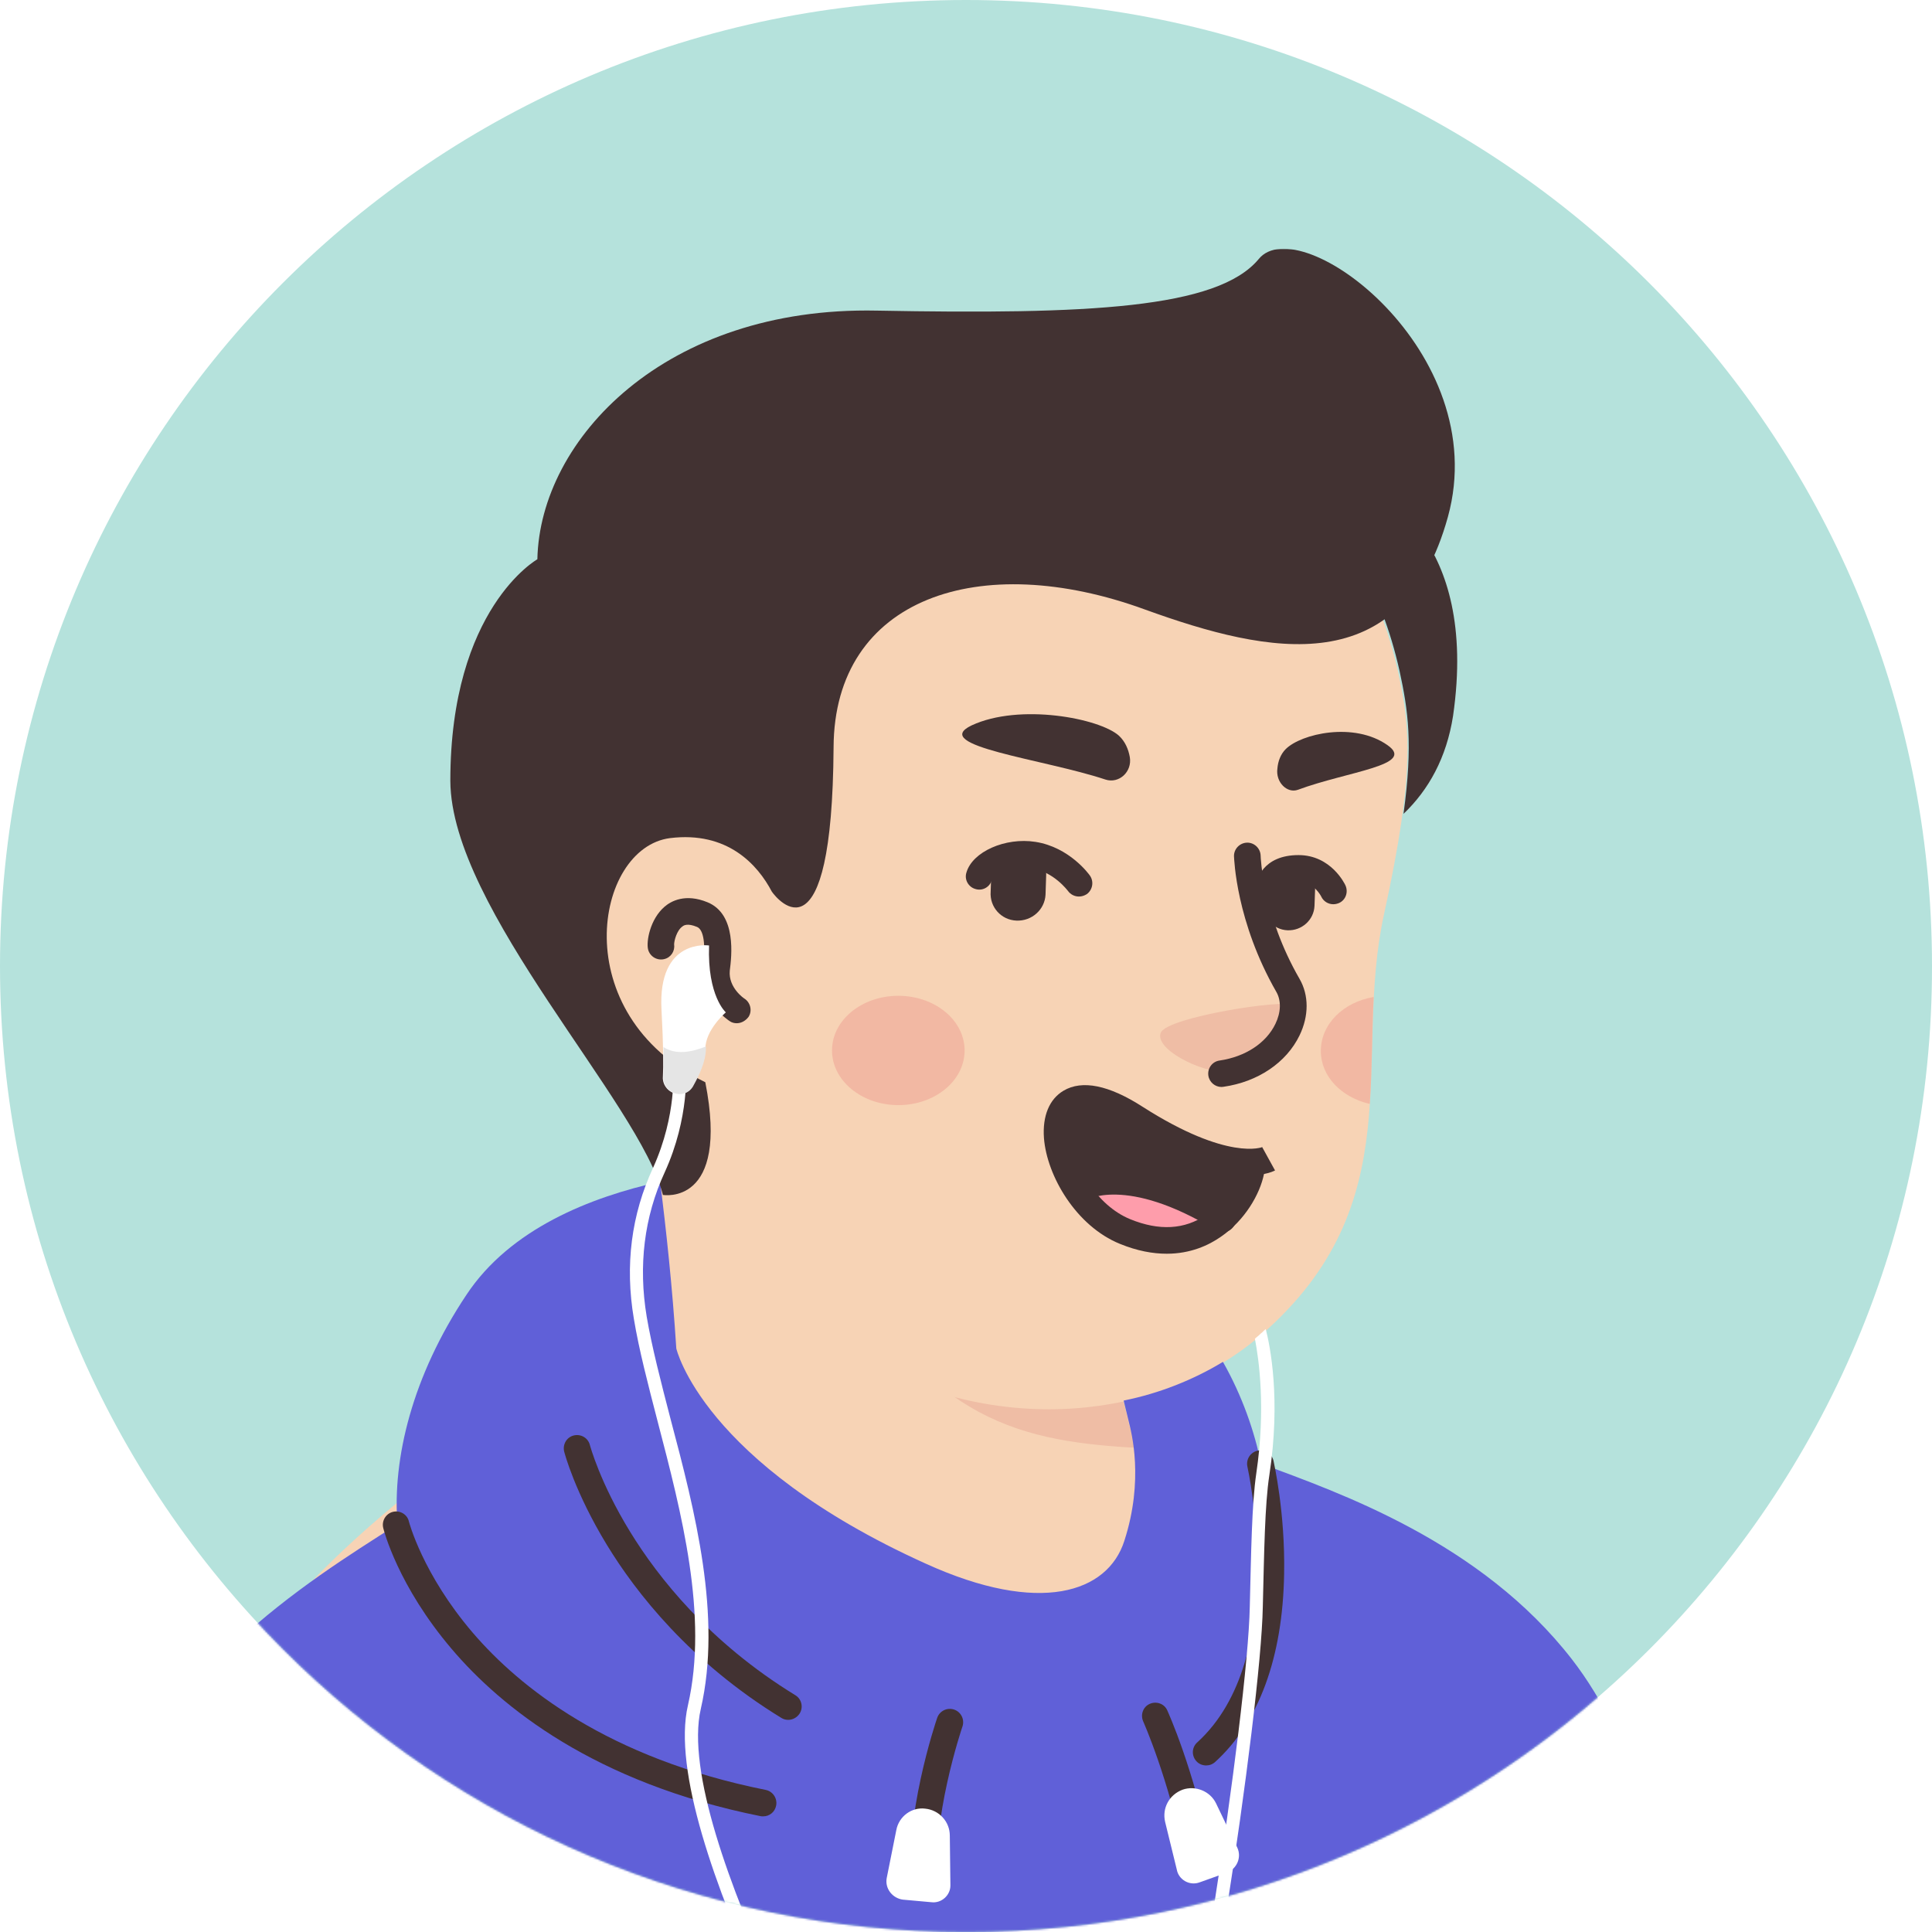 <?xml version="1.0" encoding="utf-8"?>
<!-- Generator: Adobe Illustrator 24.3.0, SVG Export Plug-In . SVG Version: 6.00 Build 0)  -->
<svg version="1.1" id="Layer_1" xmlns="http://www.w3.org/2000/svg" xmlns:xlink="http://www.w3.org/1999/xlink" x="0px" y="0px"
	 viewBox="0 0 979 979" style="enable-background:new 0 0 979 979;" xml:space="preserve">
<style type="text/css">
	.st0{fill:#B5E2DC;}
	.st1{fill:#F7C0B5;filter:url(#Adobe_OpacityMaskFilter);}
	.st2{mask:url(#mask0_76_2035_1_);}
	.st3{fill:#F7D3B5;}
	.st4{fill:#EFBDA5;}
	.st5{fill:#423232;}
	.st6{opacity:0.42;enable-background:new    ;}
	.st7{fill:#ED938A;}
	.st8{fill:#6060D8;}
	.st9{fill:#FFFFFF;}
	.st10{fill:#544D4D;}
	.st11{fill:#FE9DAB;}
	.st12{fill:#E5E5E5;}
</style>
<g>
	<path class="st0" d="M489.5,979C218.9,979,0,759.7,0,489.5C0,218.9,219.3,0,489.5,0C760.1,0,979,219.3,979,489.5
		C979.3,760.1,760.1,979,489.5,979z"/>
</g>
<defs>
	<filter id="Adobe_OpacityMaskFilter" filterUnits="userSpaceOnUse" x="29.4" y="126.1" width="843.6" height="984.5">
		<feColorMatrix  type="matrix" values="1 0 0 0 0  0 1 0 0 0  0 0 1 0 0  0 0 0 1 0"/>
	</filter>
</defs>
<mask maskUnits="userSpaceOnUse" x="29.4" y="126.1" width="843.6" height="984.5" id="mask0_76_2035_1_">
	<path class="st1" d="M489.5,979C218.9,979,0,759.7,0,489.5C0,218.9,219.3,0,489.5,0C760.1,0,979,219.3,979,489.5
		C979.3,760.1,760.1,979,489.5,979z"/>
</mask>
<g class="st2">
	<g>
		<path class="st3" d="M763.6,901.7c-2.3,1.6-4.9,3.3-7.2,4.9c-2.6,1.6-4.9,3.3-7.5,4.6c-2.3,1.3-4.2,2.6-6.5,3.9
			c-0.3,0.3-0.7,0.3-1,0.7c-7.5,4.6-15.3,8.8-23.2,12.7c-2.3,1.3-4.9,2.6-7.2,3.6c0,0-0.3,0.3-0.7,0.3c-2.6,1.3-5.2,2.6-7.8,3.9
			c-5.2,2.6-10.8,4.9-16,7.2c-2.6,1.3-5.5,2.3-8.2,3.3c-2.6,1-5.5,2.3-8.2,3.3c-2.6,1-5.5,2.3-8.2,3.3c0,0,0,0-0.3,0
			c-2.6,1-5.5,2-8.2,2.9c-5.9,2-12.1,3.9-17.9,5.9c-2,0.7-4.2,1.3-6.2,2c-6.2,2-12.4,3.6-18.6,4.9c-2.3,0.7-4.6,1-7.2,1.6
			c-5.9,1.3-12.1,2.6-17.9,3.9c-1.3,0.3-2.3,0.3-3.6,0.7c-2,0.3-4.2,0.7-6.2,1c-2.9,0.3-5.5,1-8.5,1.3c-1.3,0.3-2.6,0.3-3.9,0.7
			c-1.6,0.3-3.6,0.7-5.5,0.7c-5.2,0.7-10.8,1.3-16,2c-1.6,0.3-3.6,0.3-5.2,0.7h-0.3c-2.3,0.3-4.6,0.3-6.9,0.7
			c-2.3,0.3-4.6,0.3-6.9,0.3c-1.3,0-2.9,0.3-4.2,0.3c-2.6,0-4.9,0.3-7.2,0.3c-3.3,0-6.2,0.3-9.5,0.3s-6.2,0-9.5,0
			c-2.3,0-4.6,0-6.9,0c-137.4-2-261.4-60.4-349.5-153c0,0,0-0.3-0.3-0.3c10.1-19.9,47.6-55.8,86.8-85.5
			c49.6-37.5,119.8-60.7,119.8-60.7s46-7.5,216.7,28.1C689.2,739.2,744.7,850.4,763.6,901.7z"/>
	</g>
	<g>
		<path class="st3" d="M595.2,802.2c-6.9,33.6-51.2,53.5-126,23.5c-91.7-37.2-126.9-142-126.9-142c-4.9-75.1-16.3-139.3-16.3-139.3
			c106.1-9.1,231.4,114.9,231.4,114.9l14.4,61.4c1.3,5.2,3.9,9.8,7.8,13.1C586.4,745.4,599.8,780.6,595.2,802.2z"/>
	</g>
	<g>
		<path class="st4" d="M579.6,733.9c-62.3-3.3-108.3-12.4-157.6-100.8c41.8,36.9,91,50.9,142.9,57.4l6.9,30
			C573,726.1,575.7,730.7,579.6,733.9z"/>
	</g>
	<g>
		<path class="st3" d="M708.5,340.7c5.9,27.4,8.8,49.6-7.2,122.7c-16,73.1,14.7,146.2-62.3,213.1c-51.9,45-142.6,53.5-215.1,4.2
			c-24.5-16.6-47-39.8-65.3-70.2c-14.4-23.8-31-46.3-49.6-66.9c-25.8-28.1-56.8-84.5-41.4-184.4c24.8-162.5,185.7-181.1,280.6-163.2
			C643.2,214.1,692.5,268.3,708.5,340.7z"/>
	</g>
	<g>
		<path class="st3" d="M396.2,468.3c0,0-10.1-49-57.8-43.1c-41.1,5.2-55.5,103.8,37.9,131.2"/>
	</g>
	<g>
		<path class="st5" d="M373.3,518.5c-1.2,0-2.5-0.3-3.6-1.1c-0.6-0.4-15.2-9.9-13.5-26.9c0-0.1,0-0.1,0-0.2
			c1.5-11.7,0.4-19.2-3-20.6c-4.8-2-6.7-0.8-7.3-0.3c-3,2-4.3,7.4-4.3,9.1c0.5,3.4-1.6,6.7-5,7.5c-3.6,0.9-7.3-1.3-8.2-4.9
			c-1-4,1-15.3,8.3-21.6c3.3-2.9,10.6-6.9,21.8-2.3c14.9,6.1,12.2,27.5,11.3,34.7c-0.8,8.6,7.3,14.1,7.4,14.1c3.1,2,4.1,6.2,2.1,9.3
			C377.7,517.4,375.5,518.5,373.3,518.5z M341.5,478.6C341.5,478.6,341.5,478.6,341.5,478.6C341.5,478.6,341.5,478.6,341.5,478.6z
			 M341.4,477.8C341.4,477.8,341.4,477.8,341.4,477.8C341.4,477.8,341.4,477.8,341.4,477.8z"/>
	</g>
	<g>
		<path class="st4" d="M622.3,543.4c0,0,12.4,0.7,24.1-13.4c6.5-7.8,12.1-17.6,8.5-20.6c-3.6-3.3-62.7,5.9-66.6,13.7
			C584.5,531,607.3,543.4,622.3,543.4z"/>
	</g>
	<g>
		<path class="st5" d="M619,550.8c-3.3,0-6.2-2.4-6.7-5.8c-0.5-3.7,2-7.1,5.7-7.6c13-1.9,23.6-8.8,28.3-18.6
			c2.8-5.8,3-11.7,0.5-16.1c-20.5-35.7-21.4-67.5-21.5-68.8c-0.1-3.7,2.9-6.8,6.6-6.9c3.7-0.1,6.8,2.9,6.9,6.6c0,0.5,1,30,19.7,62.4
			c4.8,8.3,4.8,18.8,0,28.7c-6.7,13.8-21.1,23.5-38.5,26C619.7,550.7,619.4,550.8,619,550.8z"/>
	</g>
	<g class="st6">
		<path class="st7" d="M455.2,560c18.6,0,33.6-12.4,33.6-27.7c0-15.3-15-27.7-33.6-27.7c-18.6,0-33.6,12.4-33.6,27.7
			C421.6,547.6,436.7,560,455.2,560z"/>
	</g>
	<g class="st6">
		<path class="st7" d="M696.1,505.2c-1,18.3-0.7,36.2-2,54.2c-14.4-3.3-24.8-14-24.8-26.8C669.3,518.9,680.7,507.8,696.1,505.2z"/>
	</g>
	<g>
		<path class="st8" d="M796.6,840.9c-46.3-59.7-118.1-84.5-157.6-99.2c-3.3-16.3-9.5-34.3-19.3-51.6c-15,9.1-32.3,16-50.3,19.6
			l2.6,10.8c1.3,5.2,7.8,29.4-2.3,60.4C561.3,807,527,818.7,469,792.3c-113.2-51.2-126.3-109-126.3-109c-2-31.3-5.2-60.7-8.2-84.5
			c-35.2,7.8-76,23.8-98.2,57.4c-27.4,41.1-37.5,82.9-34.9,116.2C153.7,802.7,80,848.7,55.8,931c-31.3,107-26.1,172.6-26.1,172.6
			H873C872,1103.9,859.6,922.1,796.6,840.9z"/>
	</g>
	<g>
		<path class="st5" d="M399.4,871.5c-1.2,0-2.4-0.3-3.5-1c-46.2-28.3-73.6-63.4-88.4-87.7c-16.2-26.6-21.4-46.4-21.6-47.2
			c-0.9-3.6,1.2-7.3,4.8-8.2c3.6-0.9,7.3,1.2,8.2,4.8c0.1,0.3,5.1,19.1,20.4,44c14.1,23,40,56,83.7,82.8c3.2,1.9,4.2,6.1,2.2,9.3
			C403.9,870.3,401.7,871.5,399.4,871.5z"/>
	</g>
	<g>
		<path class="st5" d="M611.2,894.6c-1.8,0-3.7-0.7-5-2.2c-2.5-2.8-2.3-7,0.5-9.5c47-42.8,25.6-138.7,25.4-139.7
			c-0.8-3.6,1.4-7.2,5.1-8.1c3.6-0.8,7.2,1.4,8.1,5c0.2,1.1,6,26.2,5.4,57.5c-0.7,42.2-12.8,75.1-34.9,95.2
			C614.5,894,612.9,894.6,611.2,894.6z"/>
	</g>
	<g>
		<path class="st5" d="M468.9,963.2c-3.3,0-6.2-2.5-6.7-5.8c-4.7-35.4,12-84.9,12.7-86.9c1.2-3.5,5-5.4,8.6-4.2
			c3.5,1.2,5.4,5,4.2,8.6c-0.2,0.5-16.4,48.5-12.1,80.8c0.5,3.7-2.1,7.1-5.8,7.6C469.5,963.1,469.2,963.2,468.9,963.2z"/>
	</g>
	<g>
		<path class="st5" d="M607.3,948.1c-3.1,0-5.9-2.2-6.6-5.4c-8.9-42.7-21.3-70.1-21.4-70.4c-1.5-3.4-0.1-7.4,3.3-8.9
			c3.4-1.5,7.4-0.1,8.9,3.3c0.5,1.2,13.2,28.9,22.3,73.2c0.8,3.6-1.6,7.2-5.2,8C608.2,948.1,607.8,948.1,607.3,948.1z"/>
	</g>
	<g>
		<path class="st5" d="M386.7,920.4c-0.4,0-0.9,0-1.3-0.1c-84.2-16.9-131.6-55.4-156.5-84.7c-27.3-32.1-34.4-60.1-34.7-61.3
			c-0.9-3.6,1.3-7.3,4.9-8.2c3.6-0.9,7.3,1.3,8.1,4.9l0,0c0.1,0.3,6.9,26.6,32.4,56.4c23.6,27.5,68.5,63.6,148.4,79.6
			c3.6,0.7,6,4.3,5.3,7.9C392.7,918.2,389.9,920.4,386.7,920.4z"/>
	</g>
	<g>
		<path class="st9" d="M471.9,963.9l-14.4-1.3c-5.2-0.7-9.1-5.5-8.2-10.8l4.9-24.5c1.3-6.9,7.8-11.7,14.7-10.8
			c6.9,0.7,12.4,6.5,12.4,13.7l0.3,25.1C481.7,960.3,477.1,964.6,471.9,963.9z"/>
	</g>
	<g>
		<path class="st9" d="M621.7,948.9l-13.7,4.9c-5.2,2-10.8-1.3-11.7-6.5l-5.9-24.1c-1.6-6.9,2-13.7,8.8-16.3c6.5-2.3,14,0.7,17,6.9
			l10.8,22.5C629.2,941.1,626.9,946.9,621.7,948.9z"/>
	</g>
	<g>
		<path class="st10" d="M776.7,1110.7c-0.3,0-0.5,0-0.8,0c-3.7-0.4-6.3-3.8-5.9-7.5c7-58.4-10.9-159.5-11-160.5
			c-0.7-3.7,1.8-7.2,5.5-7.8c3.7-0.7,7.2,1.8,7.8,5.5c0.8,4.2,18.4,104.2,11.2,164.5C783,1108.1,780.1,1110.7,776.7,1110.7z"/>
	</g>
	<g>
		<path class="st5" d="M515.1,466.5c-7.8-0.3-13.7-6.9-13.1-14.7l0.3-9.1c0.3-7.8,6.9-13.7,14.7-13.1c7.8,0.3,13.7,6.9,13.1,14.7
			l-0.3,9.1C529.4,460.9,522.9,466.8,515.1,466.5z"/>
	</g>
	<g>
		<path class="st5" d="M652.4,471.4c-7.2-0.3-12.7-6.5-12.4-13.7l0.3-8.5c0.3-7.2,6.5-12.7,13.7-12.4c7.2,0.3,12.7,6.5,12.4,13.7
			l-0.3,8.5C665.8,466.2,659.6,471.7,652.4,471.4z"/>
	</g>
	<g>
		<path class="st5" d="M546.7,454.3c-2.1,0-4.2-1-5.5-2.8c-0.2-0.2-7.2-9.8-18.7-11.6c-10.4-1.7-19.3,3.8-19.9,6
			c-1,3.6-4.7,5.7-8.3,4.6c-3.6-1-5.7-4.8-4.6-8.3c3-10.6,19.7-18,35-15.6c17.3,2.7,27.2,16.5,27.6,17.1c2.1,3,1.4,7.2-1.6,9.4
			C549.4,453.9,548.1,454.3,546.7,454.3z"/>
	</g>
	<g>
		<path class="st5" d="M675.6,458.2c-2.6,0-5-1.5-6.1-3.9c-0.1-0.2-3.7-7.5-11.5-7.5c-5,0-8.1,1.5-8.3,3.9c0-0.2,0-0.2,0-0.2h-13.5
			c0-4.8,3.9-17.2,21.8-17.2c16.5,0,23.5,14.7,23.8,15.4c1.5,3.4,0.1,7.4-3.3,8.9C677.5,458,676.6,458.2,675.6,458.2z"/>
	</g>
	<g>
		<path class="st5" d="M560.1,395c6.9,2.3,13.7-3.9,12.4-11.4c-0.7-3.9-2.3-7.8-5.5-10.8c-9.8-8.8-50.3-16.6-74.7-5.2
			C470.7,378,528.8,384.6,560.1,395z"/>
	</g>
	<g>
		<path class="st5" d="M657.7,400.2c-5.5,2-11.4-3.9-10.4-10.8c0.3-3.6,1.6-7.2,4.2-9.8c7.8-7.8,34.6-14,51.6-2
			C717.7,387.8,683.1,390.8,657.7,400.2z"/>
	</g>
	<g>
		<path class="st5" d="M634.4,588.9c0.4,7.2-4.9,19.8-14.8,28.8c-50.8-31-73.7-14.8-73.7-14.8c-18-27.4-13.9-64.7,29.7-36.4
			C606.1,585.8,624.5,588.9,634.4,588.9z"/>
	</g>
	<g>
		<path class="st11" d="M619.6,617.7c-10.8,9.4-27,15.3-49,6.3c-10.3-4-18.4-12.1-24.7-21.1C545.9,602.9,568.8,586.7,619.6,617.7z"
			/>
	</g>
	<g>
		<path class="st5" d="M591.2,635.3c-7,0-14.9-1.4-23.7-5c-22.2-9-37-34.4-38.5-53.6c-0.8-11.2,2.7-19.7,9.9-24
			c9.4-5.6,23-2.9,40.2,8.2c43.2,27.6,60.6,20.4,60.7,20.3c-0.2,0.1-0.2,0.1-0.2,0.1l6.5,11.8c-0.6,0.3-2.4,1.2-5.6,1.8
			c-2.1,10.4-9.8,23.5-21.7,31.7C612.4,631.1,603.2,635.3,591.2,635.3z M550,563.3c-2.2,0-3.5,0.5-4.1,0.9
			c-3.6,2.2-3.5,8.7-3.3,11.4c1.1,14.8,13,35.2,30.1,42.2c14.7,6,27.6,5.3,38.5-2.2c8.5-5.9,13.4-14.3,15.4-20.5
			c-12-1.5-29.8-7.1-54.6-22.9C560.7,564.9,553.8,563.3,550,563.3z"/>
	</g>
	<g>
		<path class="st5" d="M619.6,624.4c-1.2,0-2.4-0.3-3.5-1c-45.7-27.9-66.1-15.2-66.3-15.1c-3,2.1-7.2,1.4-9.4-1.6
			c-2.1-3-1.4-7.2,1.6-9.4c1.1-0.8,27.2-18.3,81.1,14.6c3.2,1.9,4.2,6.1,2.2,9.3C624,623.3,621.8,624.4,619.6,624.4z"/>
	</g>
	<g>
		<path class="st5" d="M733.7,261.9c-23.2,83.9-90.4,69.8-153.4,47c-83.9-30.7-157.6-5.9-157.9,69.8c-0.7,111-28.4,77.3-31.3,73.1
			c-7.2-13.7-22.5-30.7-51.6-27.1c-38.2,4.9-53.2,89.1,17.9,123.7c12.4,63-21.5,57.1-21.5,57.1c-11.4-46.3-107.4-144.9-107.7-209.8
			c0-87.5,44.1-112.3,44.1-112.3c1.3-61,64.9-128.2,172-126c107,2,172.6-1,193.5-26.1C658.6,105.6,756.8,178.1,733.7,261.9z"/>
	</g>
	<g>
		<path class="st5" d="M736.3,362.8c-3.3,21.2-12.4,37.5-25.1,49.6c4.9-35.6,2.3-52.5-2-72.4c-9.1-40.8-28.7-76-61.4-102.1
			c16.3-1.3,33,2.3,48,11.7C695.8,249.2,749.6,271.1,736.3,362.8z"/>
	</g>
	<g>
		<path class="st9" d="M359.3,479.1c0,0-26.1-3.9-24.1,32.6c1,18.6,1,28.7,0.7,33.9c-0.3,3.6,2,6.9,5.2,8.2c3.9,1.6,8.2,0,10.1-3.9
			c2.9-5.2,6.2-12.4,6.2-18.3c0-9.8,10.4-18.6,10.4-18.6S358.4,504.8,359.3,479.1z"/>
	</g>
	<g>
		<path class="st9" d="M438.3,1108.2c-2.6-2.9-105.1-178.2-89.7-244.1c10.4-45.4-3.3-97.6-15.3-143.6c-4.9-18.9-9.5-36.5-12.1-52.2
			c-4.6-27.1-1.3-52.9,9.8-76.7c12.1-26.8,10.1-49.9,10.1-50.3l6.5-0.7c0,1,2,25.5-10.8,53.5c-10.4,22.5-13.4,47.3-9.1,73.1
			c2.6,15.3,7.2,33,12.1,51.9c12.4,46.7,26.1,99.9,15.3,146.9c-14.4,62.7,87.8,237.9,88.4,238.5L438.3,1108.2z"/>
	</g>
	<g>
		<path class="st12" d="M336.2,530.6c0.3,7.2,0,12.1,0,15c-0.3,3.6,2,6.9,5.2,8.2c3.9,1.6,8.2,0,10.1-3.9c2.9-5.2,6.2-12.4,6.2-18.3
			c0-0.3,0-1,0-1.3C350.9,532.9,343,534.9,336.2,530.6z"/>
	</g>
	<g>
		<path class="st9" d="M643.2,747.6c-2.3,15-2.6,38.8-3.3,66.6c-1,53.5-32.6,262-48,295l-5.9-2.6c14.7-32,46.3-239.5,47.3-292.4
			c0.7-27.7,1-51.9,3.3-67.6c4.9-33,1.3-57.8-0.7-68.2c1-1,2-1.6,2.9-2.6c1-0.7,1.6-1.6,2.6-2.3C643.6,682,649.1,709.1,643.2,747.6z
			"/>
	</g>
</g>
</svg>
